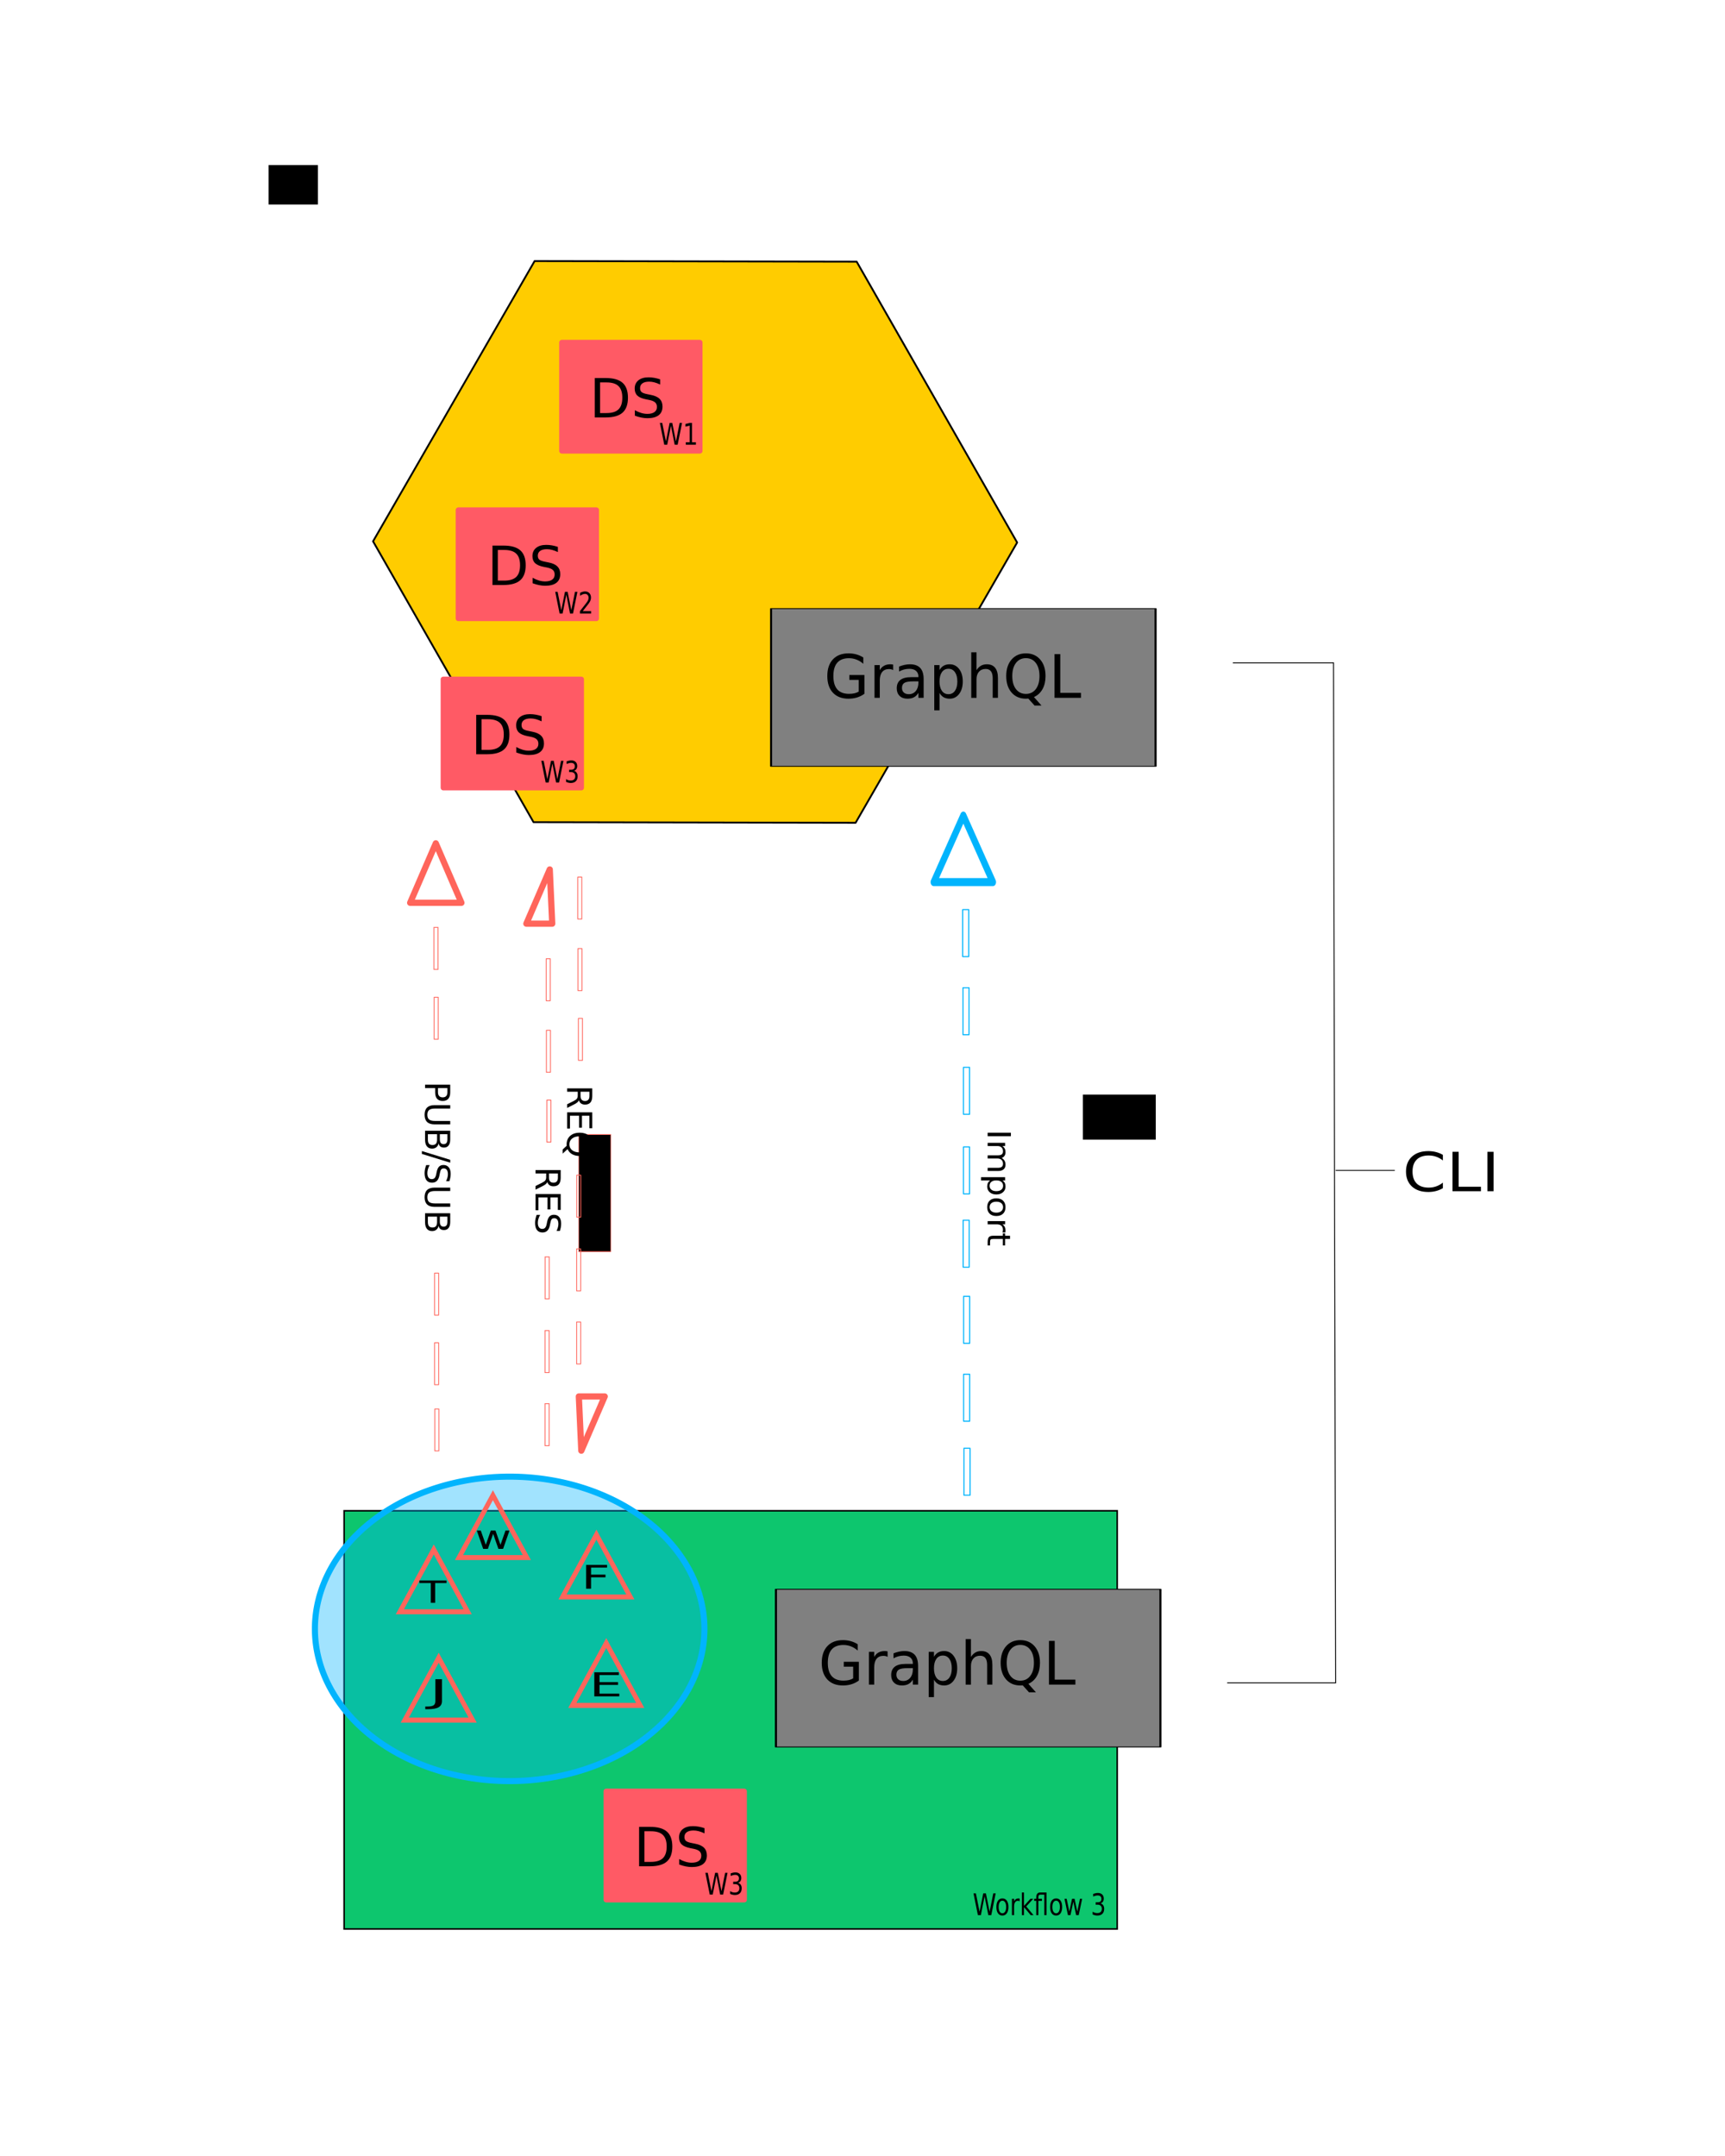 <?xml version="1.0" encoding="UTF-8" standalone="no"?>
<!-- Created with Inkscape (http://www.inkscape.org/) -->

<svg
   xmlns:osb="http://www.openswatchbook.org/uri/2009/osb"
   xmlns:dc="http://purl.org/dc/elements/1.1/"
   xmlns:cc="http://creativecommons.org/ns#"
   xmlns:rdf="http://www.w3.org/1999/02/22-rdf-syntax-ns#"
   xmlns:svg="http://www.w3.org/2000/svg"
   xmlns="http://www.w3.org/2000/svg"
   xmlns:sodipodi="http://sodipodi.sourceforge.net/DTD/sodipodi-0.dtd"
   xmlns:inkscape="http://www.inkscape.org/namespaces/inkscape"
   width="2000px"
   height="2500px"
   viewBox="0 0 2000 2500"
   version="1.1"
   id="SVGRoot"
   sodipodi:docname="Data-Store.svg"
   inkscape:version="0.92.4 (f8dce91, 2019-08-02)">
  <defs
     id="defs4597">
    <linearGradient
       id="linearGradient5338"
       osb:paint="solid">
      <stop
         style="stop-color:#000000;stop-opacity:1;"
         offset="0"
         id="stop5336" />
    </linearGradient>
    <linearGradient
       id="linearGradient5332"
       osb:paint="solid">
      <stop
         style="stop-color:#00b4fd;stop-opacity:1;"
         offset="0"
         id="stop5330" />
    </linearGradient>
    <linearGradient
       id="linearGradient5324"
       osb:paint="solid">
      <stop
         style="stop-color:#000000;stop-opacity:1;"
         offset="0"
         id="stop5322" />
    </linearGradient>
  </defs>
  <sodipodi:namedview
     id="base"
     pagecolor="#ffffff"
     bordercolor="#666666"
     borderopacity="1.0"
     inkscape:pageopacity="0.0"
     inkscape:pageshadow="2"
     inkscape:zoom="0.35"
     inkscape:cx="688.83204"
     inkscape:cy="1335.544"
     inkscape:document-units="px"
     inkscape:current-layer="layer1"
     showgrid="false"
     inkscape:window-width="1850"
     inkscape:window-height="1016"
     inkscape:window-x="70"
     inkscape:window-y="27"
     inkscape:window-maximized="1"
     inkscape:snap-bbox="false"
     inkscape:snap-text-baseline="false"
     inkscape:snap-object-midpoints="false"
     inkscape:snap-smooth-nodes="false"
     inkscape:object-nodes="false" />
  <g
     inkscape:label="Layer 1"
     inkscape:groupmode="layer"
     id="layer1">
    <path
       style="fill:#0dc66e;fill-opacity:1;stroke:#000000;stroke-width:1.801;stroke-opacity:1"
       d="m 398.972,1751.829 h 896.342 v 484.913 H 398.972 Z"
       id="rect4610" />
    <path
       style="fill:#ffcc00;fill-opacity:1;stroke:#000000;stroke-opacity:1;stroke-linejoin:round"
       d="m 661.554,1330.96 85.726,-153.258 175.588,-2.389 89.863,150.87 -85.726,153.258 -175.588,2.388 z"
       id="path5205"
       transform="matrix(2.126,0.033,-0.033,2.139,-930.008,-2241.046)" />
    <path
       transform="matrix(2.438,0,0,1,-840.464,154.286)"
       style="fill:#808080;fill-opacity:1;stroke:#000000;stroke-opacity:1;stroke-linejoin:round;stroke-width:1;stroke-miterlimit:4;stroke-dasharray:none"
       d="m 894.286,734.286 -182.857,0 0,-182.857 182.857,0 z"
       id="path5209" />
    <flowRoot
       xml:space="preserve"
       id="flowRoot5221"
       style="font-style:normal;font-weight:normal;font-size:40px;line-height:1.25;font-family:sans-serif;letter-spacing:0px;word-spacing:0px;fill:#000000;fill-opacity:1;stroke:none"><flowRegion
         id="flowRegion5223"><rect
           id="rect5225"
           width="57.143"
           height="45.714"
           x="311.429"
           y="191.429" /></flowRegion><flowPara
         id="flowPara5227">WUI</flowPara><flowPara
         id="flowPara5229" /></flowRoot>    <path
       transform="matrix(2.438,0,0,1,-834.832,1291.429)"
       style="fill:#808080;fill-opacity:1;stroke:#000000;stroke-opacity:1;stroke-linejoin:round"
       d="m 894.286,734.286 -182.857,0 0,-182.857 182.857,0 z"
       id="path5209-2" />
    <path
       transform="matrix(0.771,0,0,1,253.898,0)"
       style="fill:none;fill-opacity:1;stroke:#00b4fd;stroke-width:9.311;stroke-miterlimit:4;stroke-dasharray:none;stroke-opacity:1;stroke-linejoin:round"
       inkscape:transform-center-x="-1.200174e-06"
       inkscape:transform-center-y="-12.857143"
       d="m 1119.33,945.714 44.538,77.143 -89.077,0 z"
       id="path5320" />
    <path
       style="fill:none;fill-opacity:1;stroke:#00b4fd;stroke-width:1.247;stroke-miterlimit:4;stroke-dasharray:none;stroke-opacity:1;stroke-linejoin:round"
       d="m 1116.138,1054.775 h 7.055 v 54.45 h -7.055 z"
       id="rect5328" />
    <path
       style="fill:none;fill-opacity:1;stroke:#00b4fd;stroke-width:1.247;stroke-miterlimit:4;stroke-dasharray:none;stroke-opacity:1;stroke-linejoin:round"
       d="m 1117.044,1237.632 h 7.055 v 54.45 h -7.055 z"
       id="rect5328-4" />
    <path
       style="fill:none;fill-opacity:1;stroke:#00b4fd;stroke-width:1.247;stroke-miterlimit:4;stroke-dasharray:none;stroke-opacity:1;stroke-linejoin:round"
       d="m 1116.473,1145.346 h 7.055 v 54.45 h -7.055 z"
       id="rect5328-6" />
    <path
       style="fill:none;fill-opacity:1;stroke:#00b4fd;stroke-width:1.247;stroke-miterlimit:4;stroke-dasharray:none;stroke-opacity:1;stroke-linejoin:round"
       d="m 1117.044,1329.918 h 7.055 v 54.45 h -7.055 z"
       id="rect5328-3" />
    <path
       style="fill:none;fill-opacity:1;stroke:#00b4fd;stroke-width:1.247;stroke-miterlimit:4;stroke-dasharray:none;stroke-opacity:1;stroke-linejoin:round"
       d="m 1117.211,1503.203 h 7.055 v 54.45 h -7.055 z"
       id="rect5328-4-9" />
    <path
       style="fill:none;fill-opacity:1;stroke:#00b4fd;stroke-width:1.247;stroke-miterlimit:4;stroke-dasharray:none;stroke-opacity:1;stroke-linejoin:round"
       d="m 1116.64,1414.918 h 7.055 v 54.45 h -7.055 z"
       id="rect5328-6-7" />
    <path
       style="fill:none;fill-opacity:1;stroke:#00b4fd;stroke-width:1.247;stroke-miterlimit:4;stroke-dasharray:none;stroke-opacity:1;stroke-linejoin:round"
       d="m 1117.211,1593.489 h 7.055 v 54.45 h -7.055 z"
       id="rect5328-3-4" />
    <path
       style="fill:none;fill-opacity:1;stroke:#00b4fd;stroke-width:1.247;stroke-miterlimit:4;stroke-dasharray:none;stroke-opacity:1;stroke-linejoin:round"
       d="m 1117.616,1679.346 h 7.055 v 54.45 h -7.055 z"
       id="rect5328-3-4-9" />
    <flowRoot
       xml:space="preserve"
       id="flowRoot5408"
       style="font-style:normal;font-weight:normal;font-size:40px;line-height:1.25;font-family:sans-serif;letter-spacing:0px;word-spacing:0px;fill:#000000;fill-opacity:1;stroke:none"><flowRegion
         id="flowRegion5410"><rect
           id="rect5412"
           width="84.473"
           height="52.203"
           x="1255.527"
           y="1269.225" /></flowRegion><flowPara
         id="flowPara5414">ImporI</flowPara></flowRoot>    <g
       aria-label="Import"
       transform="matrix(0,1.022,-0.924,0,2353.918,-22.1)"
       style="font-style:normal;font-weight:normal;font-size:40px;line-height:1.25;font-family:sans-serif;letter-spacing:0px;word-spacing:0px;fill:#000000;fill-opacity:1;stroke:none"
       id="flowRoot5416">
      <path
         d="m 1306.783,1279.088 h 3.945 v 29.16 h -3.945 z"
         style=""
         id="path1372" />
      <path
         d="m 1335.455,1290.572 q 1.348,-2.422 3.223,-3.574 1.875,-1.152 4.414,-1.152 3.418,0 5.273,2.402 1.855,2.383 1.855,6.797 v 13.203 h -3.613 v -13.086 q 0,-3.144 -1.113,-4.668 -1.113,-1.523 -3.398,-1.523 -2.793,0 -4.414,1.855 -1.621,1.855 -1.621,5.059 v 12.363 h -3.613 v -13.086 q 0,-3.164 -1.113,-4.668 -1.113,-1.523 -3.438,-1.523 -2.754,0 -4.375,1.875 -1.621,1.855 -1.621,5.039 v 12.363 h -3.613 v -21.875 h 3.613 v 3.398 q 1.23,-2.012 2.949,-2.969 1.719,-0.957 4.082,-0.957 2.383,0 4.043,1.211 1.68,1.211 2.481,3.516 z"
         style=""
         id="path1374" />
      <path
         d="m 1360.885,1304.967 v 11.602 h -3.613 v -30.195 h 3.613 v 3.32 q 1.133,-1.953 2.852,-2.891 1.738,-0.957 4.141,-0.957 3.984,0 6.465,3.164 2.5,3.164 2.5,8.32 0,5.156 -2.5,8.32 -2.481,3.164 -6.465,3.164 -2.402,0 -4.141,-0.938 -1.719,-0.957 -2.852,-2.91 z m 12.226,-7.637 q 0,-3.965 -1.641,-6.211 -1.621,-2.266 -4.473,-2.266 -2.852,0 -4.492,2.266 -1.621,2.246 -1.621,6.211 0,3.965 1.621,6.23 1.641,2.246 4.492,2.246 2.852,0 4.473,-2.246 1.641,-2.266 1.641,-6.23 z"
         style=""
         id="path1376" />
      <path
         d="m 1391.275,1288.893 q -2.891,0 -4.57,2.266 -1.68,2.246 -1.68,6.172 0,3.926 1.66,6.191 1.68,2.246 4.59,2.246 2.871,0 4.551,-2.266 1.68,-2.266 1.68,-6.172 0,-3.887 -1.68,-6.152 -1.68,-2.285 -4.551,-2.285 z m 0,-3.047 q 4.688,0 7.363,3.047 2.676,3.047 2.676,8.438 0,5.371 -2.676,8.438 -2.676,3.047 -7.363,3.047 -4.707,0 -7.383,-3.047 -2.656,-3.066 -2.656,-8.438 0,-5.391 2.656,-8.438 2.676,-3.047 7.383,-3.047 z"
         style=""
         id="path1378" />
      <path
         d="m 1419.928,1289.732 q -0.605,-0.351 -1.328,-0.508 -0.703,-0.176 -1.562,-0.176 -3.047,0 -4.688,1.992 -1.621,1.973 -1.621,5.684 v 11.523 h -3.613 v -21.875 h 3.613 v 3.398 q 1.133,-1.992 2.949,-2.949 1.816,-0.977 4.414,-0.977 0.371,0 0.82,0.059 0.449,0.039 0.996,0.137 z"
         style=""
         id="path1380" />
      <path
         d="m 1427.291,1280.162 v 6.211 h 7.402 v 2.793 h -7.402 v 11.875 q 0,2.676 0.723,3.438 0.742,0.762 2.988,0.762 h 3.691 v 3.008 h -3.691 q -4.16,0 -5.742,-1.543 -1.582,-1.562 -1.582,-5.664 v -11.875 h -2.637 v -2.793 h 2.637 v -6.211 z"
         style=""
         id="path1382" />
    </g>
    <path
       style="fill:none;stroke:#000000;stroke-width:1.069px;stroke-linecap:butt;stroke-linejoin:miter;stroke-opacity:1"
       d="m 1429.361,768.596 c 116.717,2.4e-4 116.717,2.4e-4 116.717,2.4e-4 l 2.447,1182.808 h -125.695"
       id="path5445"
       inkscape:connector-curvature="0"
       sodipodi:nodetypes="cccc" />
    <path
       style="fill:none;stroke:#000000;stroke-width:1px;stroke-linecap:butt;stroke-linejoin:miter;stroke-opacity:1"
       d="m 1548.571,1357.143 h 68.571 -68.571 v 0"
       id="path5447"
       inkscape:connector-curvature="0"
       sodipodi:nodetypes="cccc" />
    <g
       aria-label="CLI
"
       transform="matrix(1.818,0,0,1.567,-1552.838,-764.996)"
       style="font-style:normal;font-weight:normal;font-size:40px;line-height:1.25;font-family:sans-serif;letter-spacing:0px;word-spacing:0px;fill:#000000;fill-opacity:1;stroke:none"
       id="flowRoot5449">
      <path
         d="m 1774.334,1342.762 v 4.16 q -1.992,-1.855 -4.258,-2.773 -2.246,-0.918 -4.785,-0.918 -5,0 -7.656,3.066 -2.656,3.047 -2.656,8.828 0,5.762 2.656,8.828 2.656,3.047 7.656,3.047 2.539,0 4.785,-0.918 2.266,-0.918 4.258,-2.773 v 4.121 q -2.07,1.406 -4.394,2.109 -2.305,0.703 -4.883,0.703 -6.621,0 -10.43,-4.043 -3.809,-4.062 -3.809,-11.074 0,-7.031 3.809,-11.074 3.808,-4.062 10.43,-4.062 2.617,0 4.922,0.703 2.324,0.684 4.356,2.07 z"
         style=""
         id="path1365" />
      <path
         d="m 1780.467,1340.516 h 3.945 v 25.84 h 14.199 v 3.32 h -18.145 z"
         style=""
         id="path1367" />
      <path
         d="m 1802.732,1340.516 h 3.945 v 29.16 h -3.945 z"
         style=""
         id="path1369" />
    </g>
    <path
       style="opacity:1;fill:#ff5a65;fill-opacity:1;stroke:#ff5a65;stroke-width:6.184;stroke-miterlimit:4;stroke-dasharray:none;stroke-opacity:1;stroke-linejoin:round"
       d="m 513.992,787.693 h 160 v 125.714 h -160 z"
       id="rect5497" />
    <g
       aria-label="DS"
       transform="matrix(1.571,0,0,1.567,-118.361,-832.931)"
       style="font-style:normal;font-weight:normal;font-size:40px;line-height:1.25;font-family:sans-serif;letter-spacing:0px;word-spacing:0px;fill:#000000;fill-opacity:1;stroke:none"
       id="flowRoot5543">
      <path
         d="m 430.729,1063.758 v 22.676 h 4.766 q 6.035,0 8.828,-2.734 2.812,-2.734 2.812,-8.633 0,-5.859 -2.812,-8.574 -2.793,-2.734 -8.828,-2.734 z m -3.945,-3.242 h 8.105 q 8.477,0 12.441,3.535 3.965,3.516 3.965,11.016 0,7.539 -3.984,11.074 -3.984,3.535 -12.422,3.535 h -8.105 z"
         style=""
         id="path1359" />
      <path
         d="m 475.045,1061.473 v 3.848 q -2.246,-1.074 -4.238,-1.601 -1.992,-0.527 -3.848,-0.527 -3.223,0 -4.98,1.25 -1.738,1.25 -1.738,3.555 0,1.934 1.152,2.93 1.172,0.977 4.414,1.582 l 2.383,0.488 q 4.414,0.84 6.504,2.969 2.109,2.109 2.109,5.664 0,4.238 -2.852,6.426 -2.832,2.188 -8.32,2.188 -2.07,0 -4.414,-0.469 -2.324,-0.469 -4.824,-1.387 v -4.062 q 2.402,1.348 4.707,2.031 2.305,0.684 4.531,0.684 3.379,0 5.215,-1.328 1.836,-1.328 1.836,-3.789 0,-2.148 -1.328,-3.359 -1.309,-1.211 -4.316,-1.816 l -2.402,-0.469 q -4.414,-0.879 -6.387,-2.754 -1.973,-1.875 -1.973,-5.215 0,-3.867 2.715,-6.094 2.734,-2.227 7.52,-2.227 2.051,0 4.18,0.371 2.129,0.371 4.355,1.113 z"
         style=""
         id="path1361" />
    </g>
    <path
       style="opacity:1;fill:#ff5a65;fill-opacity:1;stroke:#ff5a65;stroke-width:6.184;stroke-miterlimit:4;stroke-dasharray:none;stroke-opacity:1;stroke-linejoin:round"
       d="m 702.857,2077.143 h 160 v 125.714 h -160 z"
       id="rect5497-1" />
    <g
       aria-label="DS"
       transform="matrix(1.571,0,0,1.567,70.505,456.519)"
       style="font-style:normal;font-weight:normal;font-size:40px;line-height:1.25;font-family:sans-serif;letter-spacing:0px;word-spacing:0px;fill:#000000;fill-opacity:1;stroke:none"
       id="flowRoot5543-7">
      <path
         d="m 430.729,1063.758 v 22.676 h 4.766 q 6.035,0 8.828,-2.734 2.812,-2.734 2.812,-8.633 0,-5.859 -2.812,-8.574 -2.793,-2.734 -8.828,-2.734 z m -3.945,-3.242 h 8.105 q 8.477,0 12.441,3.535 3.965,3.516 3.965,11.016 0,7.539 -3.984,11.074 -3.984,3.535 -12.422,3.535 h -8.105 z"
         style=""
         id="path1353" />
      <path
         d="m 475.045,1061.473 v 3.848 q -2.246,-1.074 -4.238,-1.601 -1.992,-0.527 -3.848,-0.527 -3.223,0 -4.98,1.25 -1.738,1.25 -1.738,3.555 0,1.934 1.152,2.93 1.172,0.977 4.414,1.582 l 2.383,0.488 q 4.414,0.84 6.504,2.969 2.109,2.109 2.109,5.664 0,4.238 -2.852,6.426 -2.832,2.188 -8.32,2.188 -2.07,0 -4.414,-0.469 -2.324,-0.469 -4.824,-1.387 v -4.062 q 2.402,1.348 4.707,2.031 2.305,0.684 4.531,0.684 3.379,0 5.215,-1.328 1.836,-1.328 1.836,-3.789 0,-2.148 -1.328,-3.359 -1.309,-1.211 -4.316,-1.816 l -2.402,-0.469 q -4.414,-0.879 -6.387,-2.754 -1.973,-1.875 -1.973,-5.215 0,-3.867 2.715,-6.094 2.734,-2.227 7.52,-2.227 2.051,0 4.18,0.371 2.129,0.371 4.355,1.113 z"
         style=""
         id="path1355" />
    </g>
    <g
       aria-label="J
"
       transform="scale(1.365,0.733)"
       style="font-style:normal;font-weight:normal;font-size:62.993px;line-height:1.25;font-family:sans-serif;letter-spacing:0px;word-spacing:0px;fill:#000000;fill-opacity:1;stroke:none;stroke-width:1.575"
       id="text5596" />
    <path
       style="opacity:1;fill:#00b4fd;fill-opacity:0.369;stroke:#00b4fd;stroke-width:7.04;stroke-miterlimit:4;stroke-dasharray:none;stroke-opacity:1"
       d="M 816.715,1888.772 A 225.8,176.515 0 0 1 590.914,2065.286 225.8,176.515 0 0 1 365.114,1888.772 225.8,176.515 0 0 1 590.914,1712.257 225.8,176.515 0 0 1 816.715,1888.772 Z"
       id="path5600" />
    <path
       transform="matrix(0.883,0,0,0.937,283.887,269.398)"
       style="opacity:1;fill:none;fill-opacity:0.933;stroke:#ff655b;stroke-width:6.184;stroke-miterlimit:4;stroke-dasharray:none;stroke-opacity:1"
       inkscape:transform-center-y="-12.047809"
       d="m 325.714,1562.857 44.538,77.143 -89.077,0 z"
       id="path5592-1" />
    <g
       aria-label="w
"
       transform="matrix(0.96,0,0,0.721,100.506,287.502)"
       style="font-style:normal;font-weight:normal;font-size:53.76px;line-height:1.25;font-family:sans-serif;letter-spacing:0px;word-spacing:0px;fill:#000000;fill-opacity:1;stroke:none;stroke-width:1.344"
       id="text5596-5">
      <path
         d="m 471.155,2062.794 h 4.83 l 6.037,22.942 6.011,-22.942 h 5.696 l 6.037,22.942 6.011,-22.942 h 4.83 l -7.691,29.4 h -5.696 l -6.326,-24.097 -6.352,24.097 h -5.696 z"
         style="stroke-width:1.344"
         id="path1344"
         inkscape:connector-curvature="0" />
    </g>
    <path
       transform="matrix(0.883,0,0,0.937,403.887,315.112)"
       style="opacity:1;fill:none;fill-opacity:0.933;stroke:#ff655b;stroke-width:6.184;stroke-miterlimit:4;stroke-dasharray:none;stroke-opacity:1"
       inkscape:transform-center-y="-12.047809"
       d="m 325.714,1562.857 44.538,77.143 -89.077,0 z"
       id="path5592-5" />
    <g
       aria-label="F

"
       transform="matrix(1.002,0,0,0.655,135.862,331.794)"
       style="font-style:normal;font-weight:normal;font-size:57.781px;line-height:1.25;font-family:sans-serif;letter-spacing:0px;word-spacing:0px;fill:#000000;fill-opacity:1;stroke:none;stroke-width:1.445"
       id="text5596-54">
      <path
         d="m 542.628,2263.807 h 24.207 v 4.796 h -18.508 v 12.414 h 16.702 v 4.796 h -16.702 v 20.116 h -5.699 z"
         style="stroke-width:1.445"
         id="path1340"
         inkscape:connector-curvature="0" />
    </g>
    <path
       transform="matrix(0.883,0,0,0.937,415.316,440.827)"
       style="opacity:1;fill:none;fill-opacity:0.933;stroke:#ff655b;stroke-width:6.184;stroke-miterlimit:4;stroke-dasharray:none;stroke-opacity:1"
       inkscape:transform-center-y="-12.047809"
       d="m 325.714,1562.857 44.538,77.143 -89.077,0 z"
       id="path5592-3" />
    <g
       aria-label="E
"
       transform="matrix(1.269,0,0,0.788,-2,6)"
       style="font-style:normal;font-weight:normal;font-size:48.601px;line-height:1.25;font-family:sans-serif;letter-spacing:0px;word-spacing:0px;fill:#000000;fill-opacity:1;stroke:none;stroke-width:1.215"
       id="text5596-8">
      <path
         d="m 544.563,2453.187 h 22.402 v 4.034 h -17.608 v 10.489 h 16.873 v 4.034 h -16.873 v 12.838 h 18.035 v 4.034 h -22.829 z"
         style="stroke-width:1.215"
         id="path1336"
         inkscape:connector-curvature="0" />
    </g>
    <path
       transform="matrix(0.883,0,0,0.937,215.316,332.255)"
       style="opacity:1;fill:none;fill-opacity:0.933;stroke:#ff655b;stroke-width:6.184;stroke-miterlimit:4;stroke-dasharray:none;stroke-opacity:1"
       inkscape:transform-center-y="-12.047809"
       d="m 325.714,1562.857 44.538,77.143 -89.077,0 z"
       id="path5592-2" />
    <g
       aria-label="T
"
       transform="matrix(1.005,0,0,0.699,121.08,134.446)"
       style="font-style:normal;font-weight:normal;font-size:50.835px;line-height:1.25;font-family:sans-serif;letter-spacing:0px;word-spacing:0px;fill:#000000;fill-opacity:1;stroke:none;stroke-width:1.271"
       id="text5596-2">
      <path
         d="m 363.353,2429.474 h 31.35 v 4.22 h -13.155 v 32.839 h -5.039 v -32.839 h -13.155 z"
         style="stroke-width:1.271"
         id="path1332"
         inkscape:connector-curvature="0" />
    </g>
    <path
       style="opacity:1;fill:#ff5a65;fill-opacity:1;stroke:#ff5a65;stroke-width:6.184;stroke-miterlimit:4;stroke-dasharray:none;stroke-opacity:1;stroke-linejoin:round"
       d="m 531.429,591.429 h 160 v 125.714 h -160 z"
       id="rect5497-8-3" />
    <g
       aria-label="DS"
       transform="matrix(1.571,0,0,1.567,-99.495,-1029.196)"
       style="font-style:normal;font-weight:normal;font-size:40px;line-height:1.25;font-family:sans-serif;letter-spacing:0px;word-spacing:0px;fill:#000000;fill-opacity:1;stroke:none"
       id="flowRoot5543-5-4">
      <path
         d="m 430.729,1063.758 v 22.676 h 4.766 q 6.035,0 8.828,-2.734 2.812,-2.734 2.812,-8.633 0,-5.859 -2.812,-8.574 -2.793,-2.734 -8.828,-2.734 z m -3.945,-3.242 h 8.105 q 8.477,0 12.441,3.535 3.965,3.516 3.965,11.016 0,7.539 -3.984,11.074 -3.984,3.535 -12.422,3.535 h -8.105 z"
         id="path1326"
         inkscape:connector-curvature="0" />
      <path
         d="m 475.045,1061.473 v 3.848 q -2.246,-1.074 -4.238,-1.601 -1.992,-0.527 -3.848,-0.527 -3.223,0 -4.98,1.25 -1.738,1.25 -1.738,3.555 0,1.934 1.152,2.93 1.172,0.977 4.414,1.582 l 2.383,0.488 q 4.414,0.84 6.504,2.969 2.109,2.109 2.109,5.664 0,4.238 -2.852,6.426 -2.832,2.188 -8.32,2.188 -2.07,0 -4.414,-0.469 -2.324,-0.469 -4.824,-1.387 v -4.062 q 2.402,1.348 4.707,2.031 2.305,0.684 4.531,0.684 3.379,0 5.215,-1.328 1.836,-1.328 1.836,-3.789 0,-2.148 -1.328,-3.359 -1.309,-1.211 -4.316,-1.816 l -2.402,-0.469 q -4.414,-0.879 -6.387,-2.754 -1.973,-1.875 -1.973,-5.215 0,-3.867 2.715,-6.094 2.734,-2.227 7.52,-2.227 2.051,0 4.18,0.371 2.129,0.371 4.355,1.113 z"
         id="path1328"
         inkscape:connector-curvature="0" />
    </g>
    <path
       style="opacity:1;fill:#ff5a65;fill-opacity:1;stroke:#ff5a65;stroke-width:6.184;stroke-miterlimit:4;stroke-dasharray:none;stroke-opacity:1;stroke-linejoin:round"
       d="m 651.429,397.143 h 160 v 125.714 h -160 z"
       id="rect5497-8-33" />
    <g
       aria-label="DS"
       transform="matrix(1.571,0,0,1.567,19.076,-1223.481)"
       style="font-style:normal;font-weight:normal;font-size:40px;line-height:1.25;font-family:sans-serif;letter-spacing:0px;word-spacing:0px;fill:#000000;fill-opacity:1;stroke:none"
       id="flowRoot5543-5-44">
      <path
         d="m 430.729,1063.758 v 22.676 h 4.766 q 6.035,0 8.828,-2.734 2.812,-2.734 2.812,-8.633 0,-5.859 -2.812,-8.574 -2.793,-2.734 -8.828,-2.734 z m -3.945,-3.242 h 8.105 q 8.477,0 12.441,3.535 3.965,3.516 3.965,11.016 0,7.539 -3.984,11.074 -3.984,3.535 -12.422,3.535 h -8.105 z"
         style=""
         id="path1320" />
      <path
         d="m 475.045,1061.473 v 3.848 q -2.246,-1.074 -4.238,-1.601 -1.992,-0.527 -3.848,-0.527 -3.223,0 -4.98,1.25 -1.738,1.25 -1.738,3.555 0,1.934 1.152,2.93 1.172,0.977 4.414,1.582 l 2.383,0.488 q 4.414,0.84 6.504,2.969 2.109,2.109 2.109,5.664 0,4.238 -2.852,6.426 -2.832,2.188 -8.32,2.188 -2.07,0 -4.414,-0.469 -2.324,-0.469 -4.824,-1.387 v -4.062 q 2.402,1.348 4.707,2.031 2.305,0.684 4.531,0.684 3.379,0 5.215,-1.328 1.836,-1.328 1.836,-3.789 0,-2.148 -1.328,-3.359 -1.309,-1.211 -4.316,-1.816 l -2.402,-0.469 q -4.414,-0.879 -6.387,-2.754 -1.973,-1.875 -1.973,-5.215 0,-3.867 2.715,-6.094 2.734,-2.227 7.52,-2.227 2.051,0 4.18,0.371 2.129,0.371 4.355,1.113 z"
         style=""
         id="path1322" />
    </g>
    <path
       style="fill:none;fill-opacity:1;stroke:#ff655b;stroke-width:7.194;stroke-linejoin:round;stroke-miterlimit:4;stroke-dasharray:none;stroke-opacity:1"
       inkscape:transform-center-y="-11.494183"
       d="m 505.266,977.881 29.739,68.965 h -59.479 z"
       id="path5320-2"
       inkscape:connector-curvature="0" />
    <path
       style="fill:none;fill-opacity:1;stroke:#ff655b;stroke-width:0.963;stroke-miterlimit:4;stroke-dasharray:none;stroke-opacity:1"
       d="m 503.134,1075.38 h 4.711 v 48.678 h -4.711 z"
       id="rect5328-5"
       inkscape:connector-curvature="0" />
    <path
       style="fill:none;fill-opacity:1;stroke:#ff655b;stroke-width:0.963;stroke-linejoin:round;stroke-miterlimit:4;stroke-dasharray:none;stroke-opacity:1"
       d="m 503.358,1156.351 h 4.711 v 48.678 h -4.711 z"
       id="rect5328-6-9"
       inkscape:connector-curvature="0" />
    <path
       style="fill:none;fill-opacity:1;stroke:#ff655b;stroke-width:0.963;stroke-linejoin:round;stroke-miterlimit:4;stroke-dasharray:none;stroke-opacity:1"
       d="m 503.851,1476.272 h 4.711 v 48.678 h -4.711 z"
       id="rect5328-4-9-2"
       inkscape:connector-curvature="0" />
    <path
       style="fill:none;fill-opacity:1;stroke:#ff655b;stroke-width:0.963;stroke-linejoin:round;stroke-miterlimit:4;stroke-dasharray:none;stroke-opacity:1"
       d="m 503.851,1556.987 h 4.711 v 48.678 h -4.711 z"
       id="rect5328-3-4-7"
       inkscape:connector-curvature="0" />
    <path
       style="fill:none;fill-opacity:1;stroke:#ff655b;stroke-width:0.963;stroke-linejoin:round;stroke-miterlimit:4;stroke-dasharray:none;stroke-opacity:1"
       d="m 504.121,1633.743 h 4.711 v 48.678 h -4.711 z"
       id="rect5328-3-4-9-6"
       inkscape:connector-curvature="0" />
    <flowRoot
       xml:space="preserve"
       id="flowRoot5416-5"
       style="font-style:normal;font-weight:normal;font-size:40px;line-height:1.25;font-family:sans-serif;letter-spacing:0px;word-spacing:0px;fill:#000000;fill-opacity:1;stroke:#ff655b;stroke-opacity:1"
       transform="matrix(0,0.914,-0.617,0,1493.458,124.743)"><flowRegion
         id="flowRegion5418-7"
         style="stroke:#ff655b;stroke-opacity:1"><rect
           id="rect5420-1"
           width="148.571"
           height="60"
           x="1302.857"
           y="1272.857"
           style="stroke:#ff655b;stroke-opacity:1" /></flowRegion><flowPara
         id="flowPara5422-3">ImportPUB</flowPara></flowRoot>    <g
       aria-label="PUB/SUB
"
       transform="rotate(90,11,7)"
       style="font-style:normal;font-weight:normal;font-size:40px;line-height:1.25;font-family:sans-serif;letter-spacing:0px;word-spacing:0px;fill:#000000;fill-opacity:1;stroke:none"
       id="text5773">
      <path
         d="m 1265.726,-500.75 v 10.957 h 4.961 q 2.754,0 4.258,-1.426 1.504,-1.426 1.504,-4.062 0,-2.617 -1.504,-4.043 -1.504,-1.426 -4.258,-1.426 z m -3.945,-3.242 h 8.906 q 4.902,0 7.402,2.227 2.519,2.207 2.519,6.484 0,4.316 -2.519,6.523 -2.5,2.207 -7.402,2.207 h -4.961 v 11.719 h -3.945 z"
         id="path1299"
         inkscape:connector-curvature="0" />
      <path
         d="m 1285.472,-503.992 h 3.965 v 17.715 q 0,4.688 1.699,6.758 1.699,2.051 5.508,2.051 3.789,0 5.488,-2.051 1.699,-2.07 1.699,-6.758 v -17.715 h 3.965 v 18.203 q 0,5.703 -2.832,8.613 -2.812,2.91 -8.32,2.91 -5.527,0 -8.359,-2.91 -2.812,-2.91 -2.812,-8.613 z"
         id="path1301"
         inkscape:connector-curvature="0" />
      <path
         d="m 1319.163,-488.758 v 10.684 h 6.328 q 3.183,0 4.707,-1.309 1.543,-1.328 1.543,-4.043 0,-2.734 -1.543,-4.023 -1.524,-1.309 -4.707,-1.309 z m 0,-11.992 v 8.789 h 5.84 q 2.891,0 4.297,-1.074 1.426,-1.094 1.426,-3.32 0,-2.207 -1.426,-3.301 -1.406,-1.094 -4.297,-1.094 z m -3.945,-3.242 h 10.078 q 4.512,0 6.953,1.875 2.441,1.875 2.441,5.332 0,2.676 -1.25,4.258 -1.25,1.582 -3.672,1.973 2.91,0.625 4.512,2.617 1.621,1.973 1.621,4.941 0,3.906 -2.656,6.035 -2.656,2.129 -7.559,2.129 h -10.469 z"
         id="path1303"
         inkscape:connector-curvature="0" />
      <path
         d="m 1348.87,-503.992 h 3.32 l -10.156,32.871 h -3.32 z"
         id="path1305"
         inkscape:connector-curvature="0" />
      <path
         d="m 1373.636,-503.035 v 3.848 q -2.246,-1.074 -4.238,-1.602 -1.992,-0.527 -3.848,-0.527 -3.223,0 -4.98,1.25 -1.738,1.25 -1.738,3.555 0,1.934 1.152,2.93 1.172,0.977 4.414,1.582 l 2.383,0.488 q 4.414,0.84 6.504,2.969 2.109,2.109 2.109,5.664 0,4.238 -2.852,6.426 -2.832,2.188 -8.32,2.188 -2.07,0 -4.414,-0.469 -2.324,-0.469 -4.824,-1.387 v -4.062 q 2.402,1.348 4.707,2.031 2.305,0.684 4.531,0.684 3.379,0 5.215,-1.328 1.836,-1.328 1.836,-3.789 0,-2.148 -1.328,-3.359 -1.309,-1.211 -4.316,-1.816 l -2.402,-0.469 q -4.414,-0.879 -6.387,-2.754 -1.973,-1.875 -1.973,-5.215 0,-3.867 2.715,-6.094 2.734,-2.227 7.519,-2.227 2.051,0 4.18,0.371 2.129,0.371 4.356,1.113 z"
         id="path1307"
         inkscape:connector-curvature="0" />
      <path
         d="m 1381.097,-503.992 h 3.965 v 17.715 q 0,4.688 1.699,6.758 1.699,2.051 5.508,2.051 3.789,0 5.488,-2.051 1.699,-2.07 1.699,-6.758 v -17.715 h 3.965 v 18.203 q 0,5.703 -2.832,8.613 -2.812,2.91 -8.32,2.91 -5.527,0 -8.359,-2.91 -2.812,-2.91 -2.812,-8.613 z"
         id="path1309"
         inkscape:connector-curvature="0" />
      <path
         d="m 1414.788,-488.758 v 10.684 h 6.328 q 3.183,0 4.707,-1.309 1.543,-1.328 1.543,-4.043 0,-2.734 -1.543,-4.023 -1.524,-1.309 -4.707,-1.309 z m 0,-11.992 v 8.789 h 5.84 q 2.891,0 4.297,-1.074 1.426,-1.094 1.426,-3.32 0,-2.207 -1.426,-3.301 -1.406,-1.094 -4.297,-1.094 z m -3.945,-3.242 h 10.078 q 4.512,0 6.953,1.875 2.441,1.875 2.441,5.332 0,2.676 -1.25,4.258 -1.25,1.582 -3.672,1.973 2.91,0.625 4.512,2.617 1.621,1.973 1.621,4.941 0,3.906 -2.656,6.035 -2.656,2.129 -7.559,2.129 h -10.469 z"
         id="path1311"
         inkscape:connector-curvature="0" />
    </g>
    <path
       style="fill:none;fill-opacity:1;stroke:#ff655b;stroke-width:7.194;stroke-miterlimit:4;stroke-dasharray:none;stroke-opacity:1;stroke-linejoin:round"
       inkscape:transform-center-y="-11.494183"
       d="m 637.395,1008.152 2.882,62.904 h -30.008 z"
       id="path5320-2-6"
       inkscape:connector-curvature="0"
       sodipodi:nodetypes="cccc" />
    <path
       style="fill:none;fill-opacity:1;stroke:#ff655b;stroke-width:0.963;stroke-miterlimit:4;stroke-dasharray:none;stroke-opacity:1;stroke-linejoin:round"
       d="m 633.264,1111.733 h 4.711 v 48.678 h -4.711 z"
       id="rect5328-5-3" />
    <path
       style="fill:none;fill-opacity:1;stroke:#ff655b;stroke-width:0.963;stroke-miterlimit:4;stroke-dasharray:none;stroke-opacity:1;stroke-linejoin:round"
       d="m 633.487,1194.703 h 4.711 v 48.678 h -4.711 z"
       id="rect5328-6-9-5" />
    <path
       style="fill:none;fill-opacity:1;stroke:#ff655b;stroke-width:0.963;stroke-miterlimit:4;stroke-dasharray:none;stroke-opacity:1"
       d="m 631.94,1542.909 h 4.711 v 48.678 h -4.711 z"
       id="rect5328-4-9-2-0" />
    <path
       style="fill:none;fill-opacity:1;stroke:#ff655b;stroke-width:0.963;stroke-miterlimit:4;stroke-dasharray:none;stroke-opacity:1"
       d="m 631.94,1627.664 h 4.711 v 48.678 h -4.711 z"
       id="rect5328-3-4-7-8" />
    <g
       aria-label="RES"
       transform="rotate(90)"
       style="font-style:normal;font-weight:normal;font-size:40px;line-height:1.25;font-family:sans-serif;letter-spacing:0px;word-spacing:0px;fill:#000000;fill-opacity:1;stroke:none"
       id="text5773-0">
      <path
         d="m 1370.57,-634.593 q 1.27,0.43 2.461,1.836 1.211,1.406 2.422,3.867 l 4.004,7.969 h -4.238 l -3.731,-7.48 q -1.445,-2.93 -2.812,-3.887 -1.348,-0.957 -3.691,-0.957 h -4.297 v 12.324 h -3.945 v -29.16 h 8.906 q 5,0 7.461,2.09 2.461,2.09 2.461,6.309 0,2.754 -1.289,4.57 -1.27,1.816 -3.711,2.52 z m -9.883,-12.246 v 10.352 h 4.961 q 2.852,0 4.297,-1.309 1.465,-1.328 1.465,-3.887 0,-2.559 -1.465,-3.848 -1.445,-1.309 -4.297,-1.309 z"
         style=""
         id="path1288" />
      <path
         d="m 1384.555,-650.081 h 18.438 v 3.32 h -14.492 v 8.633 h 13.887 v 3.32 h -13.887 v 10.566 h 14.844 v 3.32 h -18.789 z"
         style=""
         id="path1290" />
      <path
         d="m 1427.348,-649.124 v 3.848 q -2.246,-1.074 -4.238,-1.602 -1.992,-0.527 -3.848,-0.527 -3.223,0 -4.98,1.25 -1.738,1.25 -1.738,3.555 0,1.934 1.152,2.93 1.172,0.977 4.414,1.582 l 2.383,0.488 q 4.414,0.84 6.504,2.969 2.109,2.109 2.109,5.664 0,4.238 -2.852,6.426 -2.832,2.188 -8.32,2.188 -2.07,0 -4.414,-0.469 -2.324,-0.469 -4.824,-1.387 v -4.062 q 2.402,1.348 4.707,2.031 2.305,0.684 4.531,0.684 3.379,0 5.215,-1.328 1.836,-1.328 1.836,-3.789 0,-2.148 -1.328,-3.359 -1.309,-1.211 -4.316,-1.816 l -2.402,-0.469 q -4.414,-0.879 -6.387,-2.754 -1.973,-1.875 -1.973,-5.215 0,-3.867 2.715,-6.094 2.734,-2.227 7.519,-2.227 2.051,0 4.18,0.371 2.129,0.371 4.356,1.113 z"
         style=""
         id="path1292" />
    </g>
    <path
       style="fill:none;fill-opacity:1;stroke:#ff655b;stroke-width:0.963;stroke-miterlimit:4;stroke-dasharray:none;stroke-opacity:1"
       d="m 632.041,1457.427 h 4.711 v 48.678 h -4.711 z"
       id="rect5328-3-4-7-8-1" />
    <path
       style="fill:none;fill-opacity:1;stroke:#ff655b;stroke-width:0.963;stroke-miterlimit:4;stroke-dasharray:none;stroke-opacity:1;stroke-linejoin:round"
       d="m 634.041,1275.6 h 4.711 v 48.678 h -4.711 z"
       id="rect5328-6-9-5-3" />
    <path
       style="fill:none;fill-opacity:1;stroke:#ff655b;stroke-width:7.194;stroke-miterlimit:4;stroke-dasharray:none;stroke-opacity:1;stroke-linejoin:round"
       inkscape:transform-center-y="11.494217"
       d="m 673.992,1682.163 -2.882,-62.904 h 30.008 z"
       id="path5320-2-6-5"
       inkscape:connector-curvature="0"
       sodipodi:nodetypes="cccc"
       inkscape:transform-center-x="-4.0406402" />
    <path
       style="fill:none;fill-opacity:1;stroke:#ff655b;stroke-width:0.963;stroke-miterlimit:4;stroke-dasharray:none;stroke-opacity:1;stroke-linejoin:round"
       d="m 669.86,1016.988 h 4.711 v 48.678 h -4.711 z"
       id="rect5328-5-3-9" />
    <path
       style="fill:none;fill-opacity:1;stroke:#ff655b;stroke-width:0.963;stroke-miterlimit:4;stroke-dasharray:none;stroke-opacity:1;stroke-linejoin:round"
       d="m 670.084,1099.958 h 4.711 v 48.678 h -4.711 z"
       id="rect5328-6-9-5-34" />
    <path
       style="fill:none;fill-opacity:1;stroke:#ff655b;stroke-width:0.963;stroke-miterlimit:4;stroke-dasharray:none;stroke-opacity:1;stroke-linejoin:round"
       d="m 668.537,1448.164 h 4.711 v 48.678 h -4.711 z"
       id="rect5328-4-9-2-0-1" />
    <path
       style="fill:none;fill-opacity:1;stroke:#ff655b;stroke-width:0.963;stroke-miterlimit:4;stroke-dasharray:none;stroke-opacity:1;stroke-linejoin:round"
       d="m 668.537,1532.92 h 4.711 v 48.678 h -4.711 z"
       id="rect5328-3-4-7-8-5" />
    <g
       aria-label="REQ"
       transform="rotate(90)"
       style="font-style:normal;font-weight:normal;font-size:40px;line-height:1.25;font-family:sans-serif;letter-spacing:0px;word-spacing:0px;fill:#000000;fill-opacity:1;stroke:none"
       id="text5773-0-0">
      <path
         d="m 1275.826,-671.189 q 1.27,0.43 2.461,1.836 1.211,1.406 2.422,3.867 l 4.004,7.969 h -4.238 l -3.731,-7.48 q -1.445,-2.93 -2.812,-3.887 -1.348,-0.957 -3.691,-0.957 h -4.297 v 12.324 h -3.945 v -29.16 h 8.906 q 5,0 7.461,2.09 2.461,2.09 2.461,6.309 0,2.754 -1.289,4.57 -1.27,1.816 -3.711,2.52 z m -9.883,-12.246 v 10.352 h 4.961 q 2.852,0 4.297,-1.309 1.465,-1.328 1.465,-3.887 0,-2.559 -1.465,-3.848 -1.445,-1.309 -4.297,-1.309 z"
         style=""
         id="path1275" />
      <path
         d="m 1289.81,-686.678 h 18.438 v 3.32 h -14.492 v 8.633 h 13.887 v 3.32 h -13.887 v 10.566 h 14.844 v 3.32 h -18.789 z"
         style=""
         id="path1277" />
      <path
         d="m 1326.958,-684.002 q -4.297,0 -6.836,3.203 -2.519,3.203 -2.519,8.73 0,5.508 2.519,8.711 2.539,3.203 6.836,3.203 4.297,0 6.797,-3.203 2.52,-3.203 2.52,-8.711 0,-5.527 -2.52,-8.73 -2.5,-3.203 -6.797,-3.203 z m 5.527,25.957 5.195,5.684 h -4.766 l -4.316,-4.668 q -0.644,0.039 -0.996,0.059 -0.332,0.019 -0.644,0.019 -6.152,0 -9.844,-4.102 -3.672,-4.121 -3.672,-11.016 0,-6.914 3.672,-11.016 3.691,-4.121 9.844,-4.121 6.133,0 9.805,4.121 3.672,4.102 3.672,11.016 0,5.078 -2.051,8.691 -2.031,3.613 -5.899,5.332 z"
         style=""
         id="path1279" />
    </g>
    <path
       style="fill:none;fill-opacity:1;stroke:#ff655b;stroke-width:0.963;stroke-miterlimit:4;stroke-dasharray:none;stroke-opacity:1;stroke-linejoin:round"
       d="m 668.637,1362.682 h 4.711 v 48.678 h -4.711 z"
       id="rect5328-3-4-7-8-1-3" />
    <path
       style="fill:none;fill-opacity:1;stroke:#ff655b;stroke-width:0.963;stroke-miterlimit:4;stroke-dasharray:none;stroke-opacity:1;stroke-linejoin:round"
       d="m 670.637,1180.855 h 4.711 v 48.678 h -4.711 z"
       id="rect5328-6-9-5-3-5" />
    <g
       aria-label="GraphQL"
       transform="matrix(1.689,0,0,1.738,-883.194,-518.571)"
       style="font-style:normal;font-weight:normal;font-size:40px;line-height:1.25;font-family:sans-serif;letter-spacing:0px;word-spacing:0px;fill:#000000;fill-opacity:1;stroke:none"
       id="flowRoot5278">
      <path
         d="m 1112.381,759.803 v -7.832 h -6.445 v -3.242 h 10.352 v 12.52 q -2.285,1.621 -5.039,2.461 -2.754,0.82 -5.879,0.82 -6.836,0 -10.703,-3.984 -3.848,-4.004 -3.848,-11.133 0,-7.148 3.848,-11.133 3.867,-4.004 10.703,-4.004 2.852,0 5.41,0.703 2.578,0.703 4.746,2.07 v 4.199 q -2.188,-1.855 -4.648,-2.793 -2.461,-0.938 -5.176,-0.938 -5.352,0 -8.047,2.988 -2.676,2.988 -2.676,8.906 0,5.898 2.676,8.887 2.695,2.988 8.047,2.988 2.09,0 3.73,-0.352 1.641,-0.371 2.949,-1.133 z"
         style=""
         id="path1258" />
      <path
         d="m 1136.033,745.447 q -0.606,-0.352 -1.328,-0.508 -0.703,-0.176 -1.562,-0.176 -3.047,0 -4.688,1.992 -1.621,1.973 -1.621,5.684 v 11.523 h -3.613 v -21.875 h 3.613 v 3.398 q 1.133,-1.992 2.949,-2.949 1.816,-0.977 4.414,-0.977 0.371,0 0.82,0.059 0.449,0.039 0.996,0.137 z"
         style=""
         id="path1260" />
      <path
         d="m 1149.783,752.967 q -4.356,0 -6.035,0.996 -1.68,0.996 -1.68,3.398 0,1.914 1.25,3.047 1.27,1.113 3.438,1.113 2.988,0 4.785,-2.109 1.816,-2.129 1.816,-5.645 v -0.801 z m 7.168,-1.484 v 12.48 h -3.594 v -3.32 q -1.23,1.992 -3.066,2.949 -1.836,0.938 -4.492,0.938 -3.359,0 -5.351,-1.875 -1.973,-1.895 -1.973,-5.059 0,-3.691 2.461,-5.566 2.481,-1.875 7.383,-1.875 h 5.039 v -0.352 q 0,-2.48 -1.641,-3.828 -1.621,-1.367 -4.57,-1.367 -1.875,0 -3.652,0.449 -1.777,0.449 -3.418,1.348 v -3.32 q 1.973,-0.762 3.828,-1.133 1.855,-0.391 3.613,-0.391 4.746,0 7.09,2.461 2.344,2.461 2.344,7.461 z"
         style=""
         id="path1262" />
      <path
         d="m 1167.85,760.682 v 11.602 h -3.613 v -30.195 h 3.613 v 3.32 q 1.133,-1.953 2.852,-2.891 1.738,-0.957 4.141,-0.957 3.984,0 6.465,3.164 2.5,3.164 2.5,8.32 0,5.156 -2.5,8.32 -2.48,3.164 -6.465,3.164 -2.402,0 -4.141,-0.938 -1.719,-0.957 -2.852,-2.91 z m 12.227,-7.637 q 0,-3.965 -1.641,-6.211 -1.621,-2.266 -4.473,-2.266 -2.852,0 -4.492,2.266 -1.621,2.246 -1.621,6.211 0,3.965 1.621,6.23 1.641,2.246 4.492,2.246 2.852,0 4.473,-2.246 1.641,-2.266 1.641,-6.23 z"
         style=""
         id="path1264" />
      <path
         d="m 1207.947,750.76 v 13.203 h -3.594 v -13.086 q 0,-3.105 -1.211,-4.648 -1.211,-1.543 -3.633,-1.543 -2.91,0 -4.59,1.855 -1.68,1.855 -1.68,5.059 v 12.363 h -3.613 v -30.391 h 3.613 v 11.914 q 1.289,-1.973 3.027,-2.949 1.758,-0.977 4.043,-0.977 3.77,0 5.703,2.344 1.934,2.324 1.934,6.855 z"
         style=""
         id="path1266" />
      <path
         d="m 1227.147,737.479 q -4.297,0 -6.836,3.203 -2.519,3.203 -2.519,8.73 0,5.508 2.519,8.711 2.539,3.203 6.836,3.203 4.297,0 6.797,-3.203 2.519,-3.203 2.519,-8.711 0,-5.527 -2.519,-8.73 -2.5,-3.203 -6.797,-3.203 z m 5.527,25.957 5.195,5.684 h -4.766 l -4.316,-4.668 q -0.644,0.039 -0.996,0.059 -0.332,0.019 -0.644,0.019 -6.152,0 -9.844,-4.102 -3.672,-4.121 -3.672,-11.016 0,-6.914 3.672,-11.016 3.691,-4.121 9.844,-4.121 6.133,0 9.805,4.121 3.672,4.102 3.672,11.016 0,5.078 -2.051,8.691 -2.031,3.613 -5.899,5.332 z"
         style=""
         id="path1268" />
      <path
         d="m 1246.795,734.803 h 3.945 v 25.84 h 14.199 v 3.32 h -18.145 z"
         style=""
         id="path1270" />
    </g>
    <g
       aria-label="GraphQL"
       transform="matrix(1.689,0,0,1.738,-889.644,625.644)"
       style="font-style:normal;font-weight:normal;font-size:40px;line-height:1.25;font-family:sans-serif;letter-spacing:0px;word-spacing:0px;fill:#000000;fill-opacity:1;stroke:none"
       id="flowRoot5278-9">
      <path
         d="m 1112.381,759.803 v -7.832 h -6.445 v -3.242 h 10.352 v 12.52 q -2.285,1.621 -5.039,2.461 -2.754,0.82 -5.879,0.82 -6.836,0 -10.703,-3.984 -3.848,-4.004 -3.848,-11.133 0,-7.148 3.848,-11.133 3.867,-4.004 10.703,-4.004 2.852,0 5.41,0.703 2.578,0.703 4.746,2.07 v 4.199 q -2.188,-1.855 -4.648,-2.793 -2.461,-0.938 -5.176,-0.938 -5.352,0 -8.047,2.988 -2.676,2.988 -2.676,8.906 0,5.898 2.676,8.887 2.695,2.988 8.047,2.988 2.09,0 3.73,-0.352 1.641,-0.371 2.949,-1.133 z"
         style=""
         id="path1243" />
      <path
         d="m 1136.033,745.447 q -0.606,-0.352 -1.328,-0.508 -0.703,-0.176 -1.562,-0.176 -3.047,0 -4.688,1.992 -1.621,1.973 -1.621,5.684 v 11.523 h -3.613 v -21.875 h 3.613 v 3.398 q 1.133,-1.992 2.949,-2.949 1.816,-0.977 4.414,-0.977 0.371,0 0.82,0.059 0.449,0.039 0.996,0.137 z"
         style=""
         id="path1245" />
      <path
         d="m 1149.783,752.967 q -4.356,0 -6.035,0.996 -1.68,0.996 -1.68,3.398 0,1.914 1.25,3.047 1.27,1.113 3.438,1.113 2.988,0 4.785,-2.109 1.816,-2.129 1.816,-5.645 v -0.801 z m 7.168,-1.484 v 12.48 h -3.594 v -3.32 q -1.23,1.992 -3.066,2.949 -1.836,0.938 -4.492,0.938 -3.359,0 -5.351,-1.875 -1.973,-1.895 -1.973,-5.059 0,-3.691 2.461,-5.566 2.481,-1.875 7.383,-1.875 h 5.039 v -0.352 q 0,-2.48 -1.641,-3.828 -1.621,-1.367 -4.57,-1.367 -1.875,0 -3.652,0.449 -1.777,0.449 -3.418,1.348 v -3.32 q 1.973,-0.762 3.828,-1.133 1.855,-0.391 3.613,-0.391 4.746,0 7.09,2.461 2.344,2.461 2.344,7.461 z"
         style=""
         id="path1247" />
      <path
         d="m 1167.85,760.682 v 11.602 h -3.613 v -30.195 h 3.613 v 3.32 q 1.133,-1.953 2.852,-2.891 1.738,-0.957 4.141,-0.957 3.984,0 6.465,3.164 2.5,3.164 2.5,8.32 0,5.156 -2.5,8.32 -2.48,3.164 -6.465,3.164 -2.402,0 -4.141,-0.938 -1.719,-0.957 -2.852,-2.91 z m 12.227,-7.637 q 0,-3.965 -1.641,-6.211 -1.621,-2.266 -4.473,-2.266 -2.852,0 -4.492,2.266 -1.621,2.246 -1.621,6.211 0,3.965 1.621,6.23 1.641,2.246 4.492,2.246 2.852,0 4.473,-2.246 1.641,-2.266 1.641,-6.23 z"
         style=""
         id="path1249" />
      <path
         d="m 1207.947,750.76 v 13.203 h -3.594 v -13.086 q 0,-3.105 -1.211,-4.648 -1.211,-1.543 -3.633,-1.543 -2.91,0 -4.59,1.855 -1.68,1.855 -1.68,5.059 v 12.363 h -3.613 v -30.391 h 3.613 v 11.914 q 1.289,-1.973 3.027,-2.949 1.758,-0.977 4.043,-0.977 3.77,0 5.703,2.344 1.934,2.324 1.934,6.855 z"
         style=""
         id="path1251" />
      <path
         d="m 1227.147,737.479 q -4.297,0 -6.836,3.203 -2.519,3.203 -2.519,8.73 0,5.508 2.519,8.711 2.539,3.203 6.836,3.203 4.297,0 6.797,-3.203 2.519,-3.203 2.519,-8.711 0,-5.527 -2.519,-8.73 -2.5,-3.203 -6.797,-3.203 z m 5.527,25.957 5.195,5.684 h -4.766 l -4.316,-4.668 q -0.644,0.039 -0.996,0.059 -0.332,0.019 -0.644,0.019 -6.152,0 -9.844,-4.102 -3.672,-4.121 -3.672,-11.016 0,-6.914 3.672,-11.016 3.691,-4.121 9.844,-4.121 6.133,0 9.805,4.121 3.672,4.102 3.672,11.016 0,5.078 -2.051,8.691 -2.031,3.613 -5.899,5.332 z"
         style=""
         id="path1253" />
      <path
         d="m 1246.795,734.803 h 3.945 v 25.84 h 14.199 v 3.32 h -18.145 z"
         style=""
         id="path1255" />
    </g>
    <path
       transform="matrix(0.883,0,0,0.937,221.03,457.852)"
       style="opacity:1;fill:none;fill-opacity:0.933;stroke:#ff655b;stroke-width:6.184;stroke-miterlimit:4;stroke-dasharray:none;stroke-opacity:1"
       inkscape:transform-center-y="-12.047809"
       d="m 325.714,1562.857 44.538,77.143 -89.077,0 z"
       id="path5592" />
    <path
       d="m 504.743,1947.126 h 7.679 v 25.401 q 0,4.938 -3.916,7.169 -3.878,2.231 -12.507,2.231 h -2.927 v -3.109 h 2.395 q 5.094,0 7.185,-1.372 2.091,-1.372 2.091,-4.919 z"
       style="font-style:normal;font-weight:normal;font-size:62.993px;line-height:1.25;font-family:sans-serif;letter-spacing:0px;word-spacing:0px;fill:#000000;fill-opacity:1;stroke:none;stroke-width:1.35"
       id="path1349"
       inkscape:connector-curvature="0" />
    <g
       aria-label="W3"
       transform="matrix(0.697,0,0,0.866,249.395,310.894)"
       style="font-style:normal;font-weight:normal;font-size:40px;line-height:1.25;font-family:sans-serif;letter-spacing:0px;word-spacing:0px;fill:#000000;fill-opacity:1;stroke:none"
       id="flowRoot5103">
      <path
         d="m 815.512,2148.637 h 3.984 l 6.133,24.648 6.113,-24.648 h 4.434 l 6.133,24.648 6.113,-24.648 h 4.004 l -7.324,29.16 h -4.961 l -6.152,-25.312 -6.211,25.312 h -4.961 z"
         style=""
         id="path5186" />
      <path
         d="m 869.945,2162.074 q 2.832,0.606 4.414,2.52 1.602,1.914 1.602,4.726 0,4.316 -2.969,6.68 -2.969,2.363 -8.438,2.363 -1.836,0 -3.789,-0.371 -1.934,-0.352 -4.004,-1.074 v -3.809 q 1.641,0.957 3.594,1.445 1.953,0.488 4.082,0.488 3.711,0 5.645,-1.465 1.953,-1.465 1.953,-4.258 0,-2.578 -1.816,-4.023 -1.797,-1.465 -5.02,-1.465 h -3.398 v -3.242 h 3.555 q 2.91,0 4.453,-1.152 1.543,-1.172 1.543,-3.359 0,-2.246 -1.602,-3.438 -1.582,-1.211 -4.551,-1.211 -1.621,0 -3.477,0.352 -1.855,0.351 -4.082,1.094 v -3.516 q 2.246,-0.625 4.199,-0.938 1.973,-0.312 3.711,-0.312 4.492,0 7.109,2.051 2.617,2.031 2.617,5.508 0,2.422 -1.387,4.101 -1.387,1.66 -3.945,2.305 z"
         style=""
         id="path5188" />
    </g>
    <g
       aria-label="Workflow 3"
       transform="matrix(0.697,0,0,0.866,560.271,334.734)"
       style="font-style:normal;font-weight:normal;font-size:40px;line-height:1.25;font-family:sans-serif;letter-spacing:0px;word-spacing:0px;fill:#000000;fill-opacity:1;stroke:none"
       id="flowRoot5103-3">
      <path
         d="m 815.512,2148.637 h 3.984 l 6.133,24.648 6.113,-24.648 h 4.434 l 6.133,24.648 6.113,-24.648 h 4.004 l -7.324,29.16 h -4.961 l -6.152,-25.312 -6.211,25.312 h -4.961 z"
         style=""
         id="path5191" />
      <path
         d="m 863.617,2158.441 q -2.891,0 -4.57,2.266 -1.68,2.246 -1.68,6.172 0,3.926 1.66,6.191 1.68,2.246 4.59,2.246 2.871,0 4.551,-2.266 1.68,-2.266 1.68,-6.172 0,-3.887 -1.68,-6.152 -1.68,-2.285 -4.551,-2.285 z m 0,-3.047 q 4.688,0 7.363,3.047 2.676,3.047 2.676,8.438 0,5.371 -2.676,8.438 -2.676,3.047 -7.363,3.047 -4.707,0 -7.383,-3.047 -2.656,-3.066 -2.656,-8.438 0,-5.391 2.656,-8.438 2.676,-3.047 7.383,-3.047 z"
         style=""
         id="path5193" />
      <path
         d="m 892.27,2159.281 q -0.605,-0.352 -1.328,-0.508 -0.703,-0.176 -1.562,-0.176 -3.047,0 -4.688,1.992 -1.621,1.973 -1.621,5.684 v 11.524 h -3.613 v -21.875 h 3.613 v 3.398 q 1.133,-1.992 2.949,-2.949 1.816,-0.977 4.414,-0.977 0.371,0 0.82,0.059 0.449,0.039 0.996,0.137 z"
         style=""
         id="path5195" />
      <path
         d="m 895.941,2147.406 h 3.613 v 17.949 l 10.723,-9.434 h 4.59 l -11.602,10.234 12.09,11.641 h -4.688 l -11.113,-10.684 v 10.684 h -3.613 z"
         style=""
         id="path5197" />
      <path
         d="m 926.957,2147.406 h 10 v 30.391 h -3.613 v -27.402 h -6.426 q -1.934,0 -2.695,0.781 -0.742,0.781 -0.742,2.812 v 1.934 h 5.918 v 2.793 h -5.918 v 19.082 h -3.613 v -19.082 h -3.438 v -2.793 h 3.438 v -1.524 q 0,-3.652 1.699,-5.312 1.699,-1.68 5.391,-1.68 z"
         style=""
         id="path5199" />
      <path
         d="m 952.992,2158.441 q -2.891,0 -4.57,2.266 -1.68,2.246 -1.68,6.172 0,3.926 1.66,6.191 1.68,2.246 4.59,2.246 2.871,0 4.551,-2.266 1.68,-2.266 1.68,-6.172 0,-3.887 -1.68,-6.152 -1.68,-2.285 -4.551,-2.285 z m 0,-3.047 q 4.688,0 7.363,3.047 2.676,3.047 2.676,8.438 0,5.371 -2.676,8.438 -2.676,3.047 -7.363,3.047 -4.707,0 -7.383,-3.047 -2.656,-3.066 -2.656,-8.438 0,-5.391 2.656,-8.438 2.676,-3.047 7.383,-3.047 z"
         style=""
         id="path5201" />
      <path
         d="m 966.879,2155.922 h 3.594 l 4.492,17.07 4.473,-17.07 h 4.238 l 4.492,17.07 4.473,-17.07 h 3.594 l -5.723,21.875 h -4.238 l -4.707,-17.93 -4.727,17.93 h -4.238 z"
         style=""
         id="path5203" />
      <path
         d="m 1026.898,2162.074 q 2.832,0.606 4.414,2.52 1.602,1.914 1.602,4.726 0,4.316 -2.969,6.68 -2.969,2.363 -8.438,2.363 -1.836,0 -3.789,-0.371 -1.933,-0.352 -4.004,-1.074 v -3.809 q 1.641,0.957 3.594,1.445 1.953,0.488 4.082,0.488 3.711,0 5.645,-1.465 1.953,-1.465 1.953,-4.258 0,-2.578 -1.816,-4.023 -1.797,-1.465 -5.02,-1.465 h -3.398 v -3.242 h 3.555 q 2.91,0 4.453,-1.152 1.543,-1.172 1.543,-3.359 0,-2.246 -1.602,-3.438 -1.582,-1.211 -4.551,-1.211 -1.621,0 -3.477,0.352 -1.855,0.351 -4.082,1.094 v -3.516 q 2.246,-0.625 4.199,-0.938 1.973,-0.312 3.711,-0.312 4.492,0 7.109,2.051 2.617,2.031 2.617,5.508 0,2.422 -1.387,4.101 -1.387,1.66 -3.945,2.305 z"
         style=""
         id="path5206" />
    </g>
    <g
       aria-label="W3"
       transform="matrix(0.697,0,0,0.866,59.154,-978.546)"
       style="font-style:normal;font-weight:normal;font-size:40px;line-height:1.25;font-family:sans-serif;letter-spacing:0px;word-spacing:0px;fill:#000000;fill-opacity:1;stroke:none"
       id="flowRoot5103-35">
      <path
         d="m 815.512,2148.637 h 3.984 l 6.133,24.648 6.113,-24.648 h 4.434 l 6.133,24.648 6.113,-24.648 h 4.004 l -7.324,29.16 h -4.961 l -6.152,-25.312 -6.211,25.312 h -4.961 z"
         style=""
         id="path5181" />
      <path
         d="m 869.945,2162.074 q 2.832,0.606 4.414,2.52 1.602,1.914 1.602,4.726 0,4.316 -2.969,6.68 -2.969,2.363 -8.438,2.363 -1.836,0 -3.789,-0.371 -1.934,-0.352 -4.004,-1.074 v -3.809 q 1.641,0.957 3.594,1.445 1.953,0.488 4.082,0.488 3.711,0 5.645,-1.465 1.953,-1.465 1.953,-4.258 0,-2.578 -1.816,-4.023 -1.797,-1.465 -5.02,-1.465 h -3.398 v -3.242 h 3.555 q 2.91,0 4.453,-1.152 1.543,-1.172 1.543,-3.359 0,-2.246 -1.602,-3.438 -1.582,-1.211 -4.551,-1.211 -1.621,0 -3.477,0.352 -1.855,0.351 -4.082,1.094 v -3.516 q 2.246,-0.625 4.199,-0.938 1.973,-0.312 3.711,-0.312 4.492,0 7.109,2.051 2.617,2.031 2.617,5.508 0,2.422 -1.387,4.101 -1.387,1.66 -3.945,2.305 z"
         style=""
         id="path5183" />
    </g>
    <g
       aria-label="W2"
       transform="matrix(0.697,0,0,0.866,75.316,-1174.495)"
       style="font-style:normal;font-weight:normal;font-size:40px;line-height:1.25;font-family:sans-serif;letter-spacing:0px;word-spacing:0px;fill:#000000;fill-opacity:1;stroke:none"
       id="flowRoot5103-2">
      <path
         d="m 815.512,2148.637 h 3.984 l 6.133,24.648 6.113,-24.648 h 4.434 l 6.133,24.648 6.113,-24.648 h 4.004 l -7.324,29.16 h -4.961 l -6.152,-25.312 -6.211,25.312 h -4.961 z"
         style=""
         id="path5176" />
      <path
         d="m 861.391,2174.477 h 13.77 v 3.32 h -18.516 v -3.32 q 2.246,-2.324 6.113,-6.231 3.887,-3.926 4.883,-5.059 1.895,-2.129 2.637,-3.594 0.762,-1.484 0.762,-2.91 0,-2.324 -1.641,-3.789 -1.621,-1.465 -4.238,-1.465 -1.855,0 -3.926,0.644 -2.051,0.645 -4.395,1.953 v -3.984 q 2.383,-0.957 4.453,-1.445 2.07,-0.488 3.789,-0.488 4.531,0 7.227,2.266 2.695,2.266 2.695,6.055 0,1.797 -0.684,3.418 -0.664,1.601 -2.441,3.789 -0.488,0.566 -3.105,3.281 -2.617,2.695 -7.383,7.559 z"
         style=""
         id="path5178" />
    </g>
    <g
       aria-label="W1"
       transform="matrix(0.697,0,0,0.866,196.636,-1370.302)"
       style="font-style:normal;font-weight:normal;font-size:40px;line-height:1.25;font-family:sans-serif;letter-spacing:0px;word-spacing:0px;fill:#000000;fill-opacity:1;stroke:none"
       id="flowRoot5103-36">
      <path
         d="m 815.512,2148.637 h 3.984 l 6.133,24.648 6.113,-24.648 h 4.434 l 6.133,24.648 6.113,-24.648 h 4.004 l -7.324,29.16 h -4.961 l -6.152,-25.312 -6.211,25.312 h -4.961 z"
         style=""
         id="path5171" />
      <path
         d="m 858.676,2174.477 h 6.445 v -22.246 l -7.012,1.406 v -3.594 l 6.973,-1.406 h 3.945 v 25.84 h 6.445 v 3.32 h -16.797 z"
         style=""
         id="path5173" />
    </g>
  </g>
</svg>
